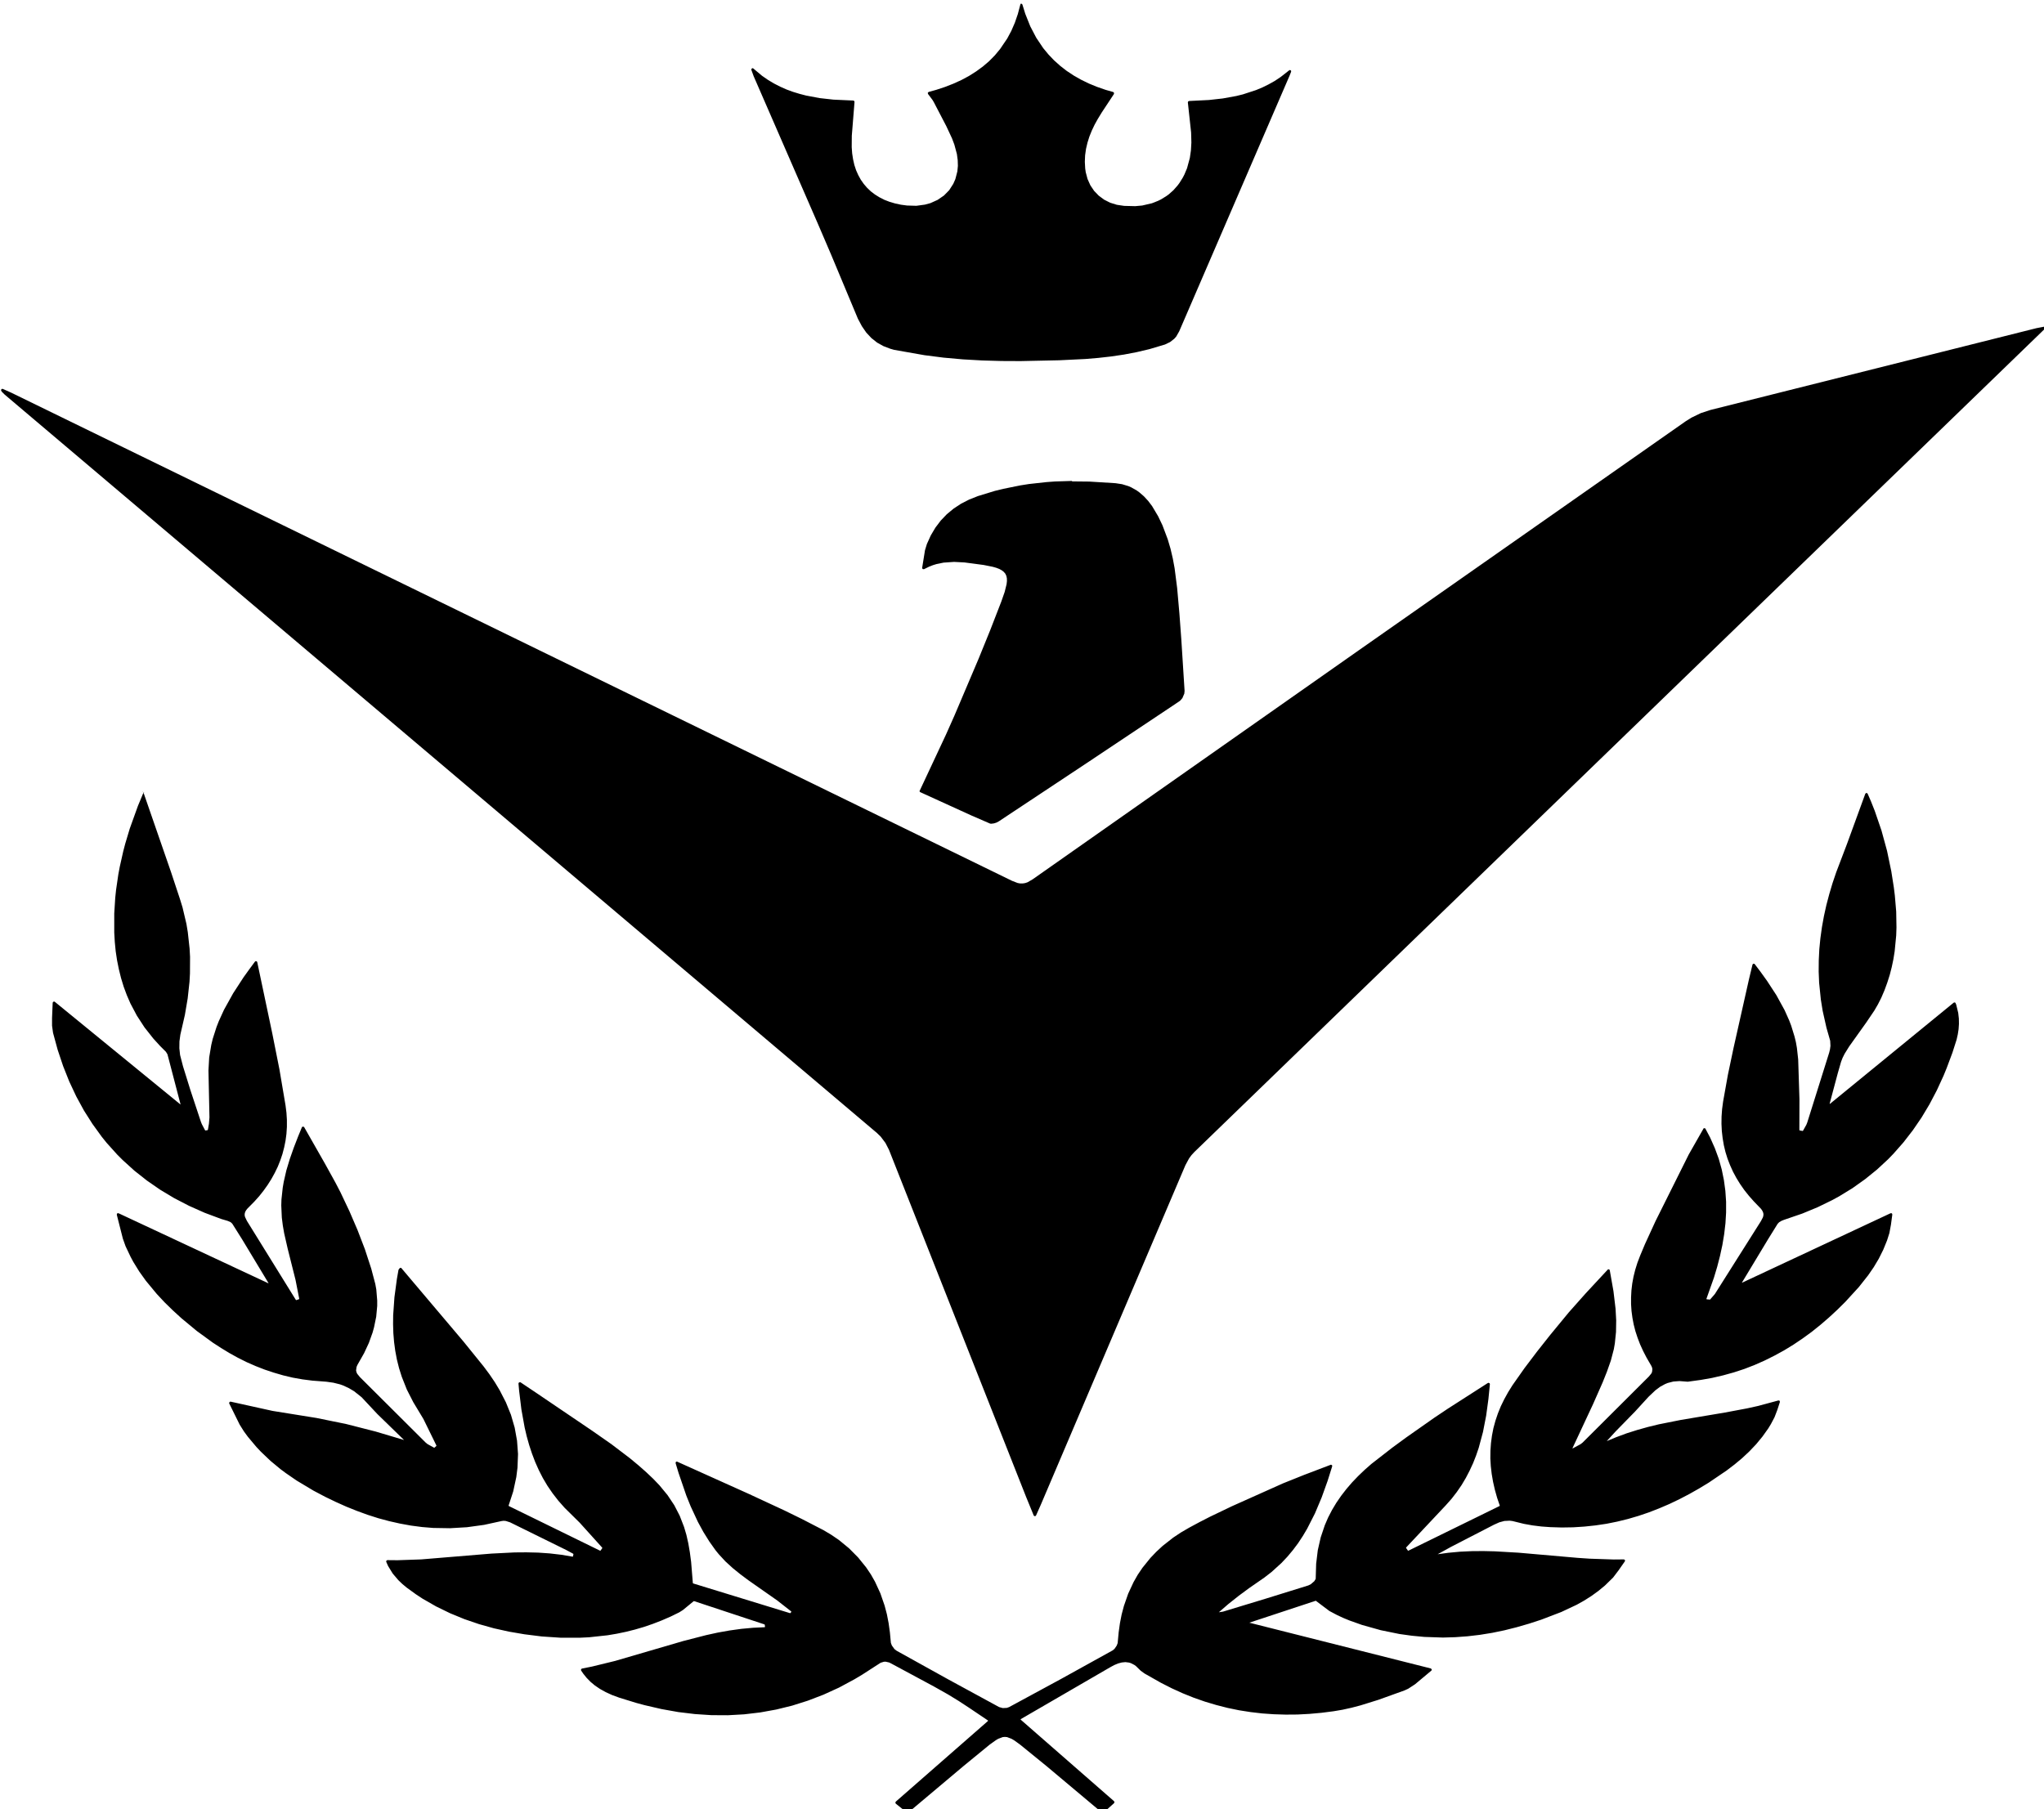 <svg width="1127.1px" height="997.85px" viewBox="0 0 1127.1 997.85" xmlns="http://www.w3.org/2000/svg" xmlns:xlink="http://www.w3.org/1999/xlink">
  <defs/>
  <g>
    <path stroke="none" fill="#000000" d="M79.55 437.25 L78.45 436.55 78.85 436.7 79.1 437.05 94.3 480.95 99.25 495.9 100.65 500.45 102.8 509.55 103.55 514.1 104.55 523.2 104.8 527.75 104.75 536.9 104.5 541.45 103.5 550.6 101.95 559.75 99.45 570.65 98.95 574.35 98.9 578.15 99.3 581.85 100.9 588.05 105 601.25 110.8 618.75 111.3 620 113.1 623.4 113.3 623.5 114.45 623.3 114.65 623.1 115.2 619.8 115.5 616.3 114.95 590.4 115.35 583.2 116.5 576.3 117.3 572.95 119.4 566.4 120.65 563.2 123.5 556.95 128.55 547.85 134.3 539 137.35 534.75 140.6 530.35 140.85 530.15 141.3 530.1 141.65 530.3 141.85 530.65 150.15 570 154.1 589.85 157.45 609.65 157.95 613.65 158.2 617.6 158.2 621.5 157.95 625.35 157.45 629.1 156.7 632.8 155.75 636.45 154.55 640 153.15 643.5 151.5 646.9 149.65 650.25 147.6 653.5 145.35 656.65 142.9 659.75 140.2 662.75 136.4 666.6 135.7 667.5 135.2 668.4 134.95 669.3 134.9 670.2 135.1 671.15 136.15 673.35 163.15 716.95 163.4 717.05 164.85 716.55 165 716.3 162.95 705.85 158.65 688.75 156.7 680.2 155.95 675.9 155.4 671.55 155.1 664.85 155.2 661.55 155.9 655.05 156.45 651.85 157.9 645.5 159.8 639.2 162 632.95 164.4 626.75 166.5 621.65 166.75 621.4 167.45 621.4 167.75 621.7 179.2 641.8 185 652.3 187.75 657.6 192.7 668.05 197.15 678.4 201.2 688.95 204.7 699.65 206.95 708.15 207.5 711.2 208 717.25 208 720.25 207.45 726.2 206.25 732.05 205.45 734.95 203.4 740.65 200.8 746.25 197.05 752.85 196.6 753.95 196.35 755.8 196.55 756.75 196.95 757.65 198.45 759.5 234.65 795.55 235.75 796.45 239.35 798.45 239.6 798.4 240.6 797.5 240.65 797.25 233.5 782.65 227.9 773.35 224.35 766.4 221.55 759.35 220.05 754.6 218.85 749.8 217.95 745 217.3 740.15 216.9 735.25 216.75 730.35 216.8 725.4 217.5 715.45 218.85 705.4 219.75 700.3 220.55 699.25 221.2 699.25 255.5 739.8 266.7 753.65 269.9 757.95 272.85 762.3 275.5 766.7 278.95 773.4 281.75 780.3 283.8 787.35 285.1 794.55 285.65 801.95 285.35 809.5 284.7 814.65 283 822.55 280.45 830.35 280.55 830.6 330.9 855.25 331.15 855.2 332.1 853.85 332.1 853.6 319.65 839.8 311.35 831.6 307.9 827.7 304.75 823.65 301.9 819.5 299.35 815.2 297.1 810.8 295.1 806.3 293.35 801.7 291.8 797 290.45 792.2 289.3 787.3 287.5 777.3 286.25 767 285.9 763.05 286.05 762.6 286.65 762.3 287.05 762.4 295.85 768.3 326.55 789.1 337.15 796.5 347.4 804.3 352.1 808.2 356.35 811.95 360.2 815.6 363.65 819.2 368.1 824.6 371.8 830.15 374.8 835.95 377.2 842.15 378.5 846.55 379.55 851.2 380.4 856.15 381.1 861.45 382.05 873.1 382.2 873.3 435.65 889.7 435.9 889.6 436.35 889 436.3 888.75 428.65 882.75 412.6 871.5 408.25 868.25 404.05 864.85 400.05 861.2 396.35 857.2 394.6 855.05 391.15 850.2 387.85 844.9 384.85 839.4 380.85 830.8 378.45 824.85 374.15 812.3 372.55 807 372.6 806.4 373.2 806.05 412.85 823.9 432.55 833.05 442.25 837.8 454.15 843.95 458.5 846.55 462.6 849.35 468.2 853.95 473.2 859 477.6 864.45 480.2 868.3 482.5 872.35 485.45 878.75 487.8 885.55 489.05 890.3 490 895.2 490.7 900.25 491.25 906.1 491.8 907.55 493.25 909.55 494.45 910.45 522.65 926.1 550.95 941.5 552.95 942.05 555.15 941.95 556.45 941.5 585.05 926 613.5 910.25 614.55 909.4 615.8 907.55 616.3 906.2 616.85 900.3 617.55 895.25 618.5 890.4 619.75 885.7 622.1 878.95 625.05 872.6 627.35 868.55 629.95 864.7 634.35 859.25 637.6 855.85 641.1 852.6 646.9 848.05 651.1 845.25 655.55 842.65 661.4 839.5 667.35 836.45 679.35 830.7 707.5 818.1 719.1 813.45 733.95 807.8 734.55 808.15 734.6 808.7 732.05 816.8 728.8 825.85 725.1 834.65 720.8 843.1 718.4 847.15 715.8 851.1 712.95 854.9 709.9 858.55 706.6 862.05 701.15 867 697.15 870.1 689.05 875.7 683.15 880.05 677.35 884.65 672.1 889.2 674.4 888.85 697.95 881.7 721.45 874.4 722.85 873.7 724.75 872.05 725.5 870.8 725.75 862.45 726.65 855 728.25 847.95 730.5 841.25 732.35 836.95 734.5 832.8 736.9 828.8 739.55 824.95 742.45 821.2 745.55 817.6 748.9 814.1 752.45 810.7 756.2 807.4 767.7 798.45 775.4 792.8 791 781.85 798.4 776.9 820.45 762.75 820.85 762.65 821.45 762.95 821.55 763.45 820.75 771.55 819.5 780.75 817.75 789.75 815.4 798.5 813.95 802.75 812.3 806.95 810.4 811.05 808.3 815.1 805.95 819.05 803.3 822.9 800.4 826.65 797.2 830.25 775.35 853.5 775.35 853.75 776.35 855.2 776.6 855.25 826.9 830.6 827 830.35 825.55 826.1 824.3 821.65 823.3 817.25 822.55 812.9 822.05 808.6 821.8 804.35 821.85 800.1 822.15 795.9 822.7 791.75 823.5 787.65 824.6 783.6 825.95 779.6 827.55 775.65 829.45 771.75 831.6 767.85 834 764 840.65 754.55 847.65 745.3 854.85 736.2 865.15 723.7 874.4 713.3 886.7 700.05 887.35 700.1 887.65 700.55 889.7 712.15 890.85 721.8 891.2 728.2 891.1 734.6 890.45 740.95 889.9 744.1 888.25 750.4 886.1 756.5 883.7 762.5 878.4 774.5 867.1 798.7 867.2 798.85 871.55 796.5 872.65 795.65 909.2 759.2 910.55 757.55 910.95 756.75 911.15 755.2 911 754.3 910.6 753.35 907.9 748.7 906.05 745.1 904.4 741.5 903 737.85 901.8 734.2 900.85 730.5 900.15 726.8 899.65 723.05 899.4 719.3 899.4 715.5 899.6 711.7 900.05 707.9 900.75 704.1 901.7 700.3 902.9 696.45 904.35 692.65 907.05 686.2 912.9 673.45 931.2 636.75 939.45 622.25 940.15 622.25 940.4 622.5 943 627.4 945.6 633.25 947.75 639.1 949.4 645 950.6 650.9 951.4 656.8 951.8 662.75 951.8 668.7 951.45 674.65 950.75 680.65 949.75 686.65 948.45 692.65 946.9 698.65 945.1 704.65 940.95 716.35 941.1 716.6 942.95 716.75 945.6 713.7 971 673.5 972.1 671.4 972.35 670.45 972.4 669.55 972.2 668.65 971.75 667.7 971.1 666.75 967.15 662.65 964.4 659.55 961.85 656.35 959.55 653.05 957.45 649.65 955.6 646.2 954 642.65 952.6 639.05 951.45 635.35 950.55 631.6 949.9 627.75 949.45 623.85 949.25 619.85 949.3 615.8 949.6 611.7 950.15 607.55 952.8 592.75 955.9 578 964.45 539.95 966.35 532.05 966.55 531.7 966.9 531.5 967.35 531.55 967.6 531.75 970.7 535.85 974.4 541 979.55 548.9 984.05 557.1 986.6 562.8 987.7 565.7 989.55 571.7 990.3 574.8 990.85 577.95 991.55 584.3 992.25 606.2 992.2 623.25 992.35 623.45 993.95 623.75 994.2 623.65 996.05 620.35 996.55 619.1 1008.65 580.55 1009.1 578.7 1009.35 576.8 1009.2 574 1007.15 566.85 1005.05 557.5 1004.05 551.3 1003.1 542 1002.85 535.85 1002.9 529.7 1003.2 523.55 1003.8 517.45 1004.65 511.35 1005.75 505.25 1007.1 499.15 1008.7 493.1 1010.5 487.05 1012.55 481 1018.45 465.5 1028.55 437.8 1029 437.35 1029.6 437.45 1029.85 437.75 1031.6 441.75 1033.75 447.15 1037.5 458.1 1040.55 469.25 1042.9 480.55 1044.3 489.45 1044.85 493.9 1045.6 502.75 1045.75 511.55 1045.6 515.95 1044.75 524.7 1044.05 529.05 1043.15 533.35 1042.05 537.65 1040.7 541.9 1039.15 546.15 1037.35 550.35 1035.55 553.9 1033.55 557.35 1029.05 564 1019.7 577.1 1017.15 581.2 1016.05 583.4 1015.2 585.6 1013.4 591.85 1008.9 608.7 1009 608.85 1077.3 553 1077.75 552.85 1078.25 553.05 1078.7 554.1 1079.8 558.65 1080.15 561.75 1080.2 564.7 1080 567.65 1079.55 570.55 1078.9 573.4 1076.6 580.6 1073.4 589.15 1071.7 593.3 1068 601.35 1063.95 609.05 1059.55 616.4 1054.75 623.4 1049.6 630.05 1044.05 636.35 1041.15 639.35 1035 645.05 1028.45 650.35 1021.5 655.3 1014.15 659.8 1010.3 661.9 1002.3 665.8 993.85 669.3 983.65 672.8 982.3 673.35 981.05 674.1 980.2 675 974.9 683.55 960.55 707.35 960.6 707.45 1042.45 669.15 1043 669.1 1043.35 669.4 1043.45 669.9 1042.7 675.45 1041.85 680.05 1040.55 684.15 1038.45 689.3 1036 694.2 1033.2 698.9 1030.1 703.4 1025 709.85 1017.55 718 1013.05 722.45 1008.45 726.7 1003.75 730.75 998.95 734.6 994 738.2 988.95 741.6 983.8 744.75 978.5 747.65 973.1 750.35 967.55 752.8 961.9 755 956.1 756.9 950.15 758.55 944.1 759.95 937.9 761.05 930.65 762.05 926.1 761.7 922.7 761.95 919.6 762.75 918.15 763.35 915.4 764.85 912.8 766.8 909.1 770.3 901.55 778.55 890.85 789.5 886 794.8 891.2 792.65 897 790.5 902.85 788.65 908.75 787 914.7 785.55 926.75 783.15 951.15 779.05 963.4 776.75 969.5 775.4 980.6 772.4 981.05 772.4 981.4 772.7 981.45 773.3 980 777.75 978.5 781.65 976.55 785.35 975.1 787.75 971.9 792.25 968.4 796.5 964.65 800.45 960.65 804.2 956.45 807.7 952.05 811.05 942.25 817.7 936.9 820.95 931.5 824 926.05 826.85 920.5 829.5 914.9 831.9 909.25 834.1 903.5 836.05 897.7 837.75 891.8 839.2 885.85 840.4 879.8 841.3 873.65 841.95 867.45 842.35 861.15 842.45 854.8 842.25 849.95 841.9 845.1 841.3 840.35 840.45 834.05 838.9 832.5 838.7 829.55 838.85 826.75 839.6 823.85 840.9 800.1 853.15 792.75 857.2 798.6 856.4 805.05 855.8 811.5 855.5 817.95 855.45 824.4 855.6 837.35 856.35 869.95 859.2 876.55 859.65 889.85 860.1 895.4 860.05 895.9 860.25 896.1 860.75 895.95 861.15 892.5 866.1 889.5 870.05 884.95 874.5 881.3 877.5 877.5 880.25 873.55 882.75 869.45 885.05 860.95 889.05 849.85 893.3 843.1 895.5 836.35 897.45 829.6 899.15 822.85 900.55 816.05 901.65 809.25 902.45 802.45 902.95 795.65 903.15 785.4 902.8 778.55 902.15 771.7 901.2 761.4 899.1 751.05 896.2 744.15 893.75 740.75 892.35 737.4 890.8 733.05 888.5 725.55 882.85 688.9 894.95 789 920.2 789.5 920.7 789.4 921.25 789.2 921.45 780.3 928.9 776.55 931.35 774.5 932.3 760.05 937.5 750.25 940.55 745.3 941.85 740.35 942.95 735.35 943.8 728.7 944.65 722.05 945.25 715.45 945.6 708.9 945.65 702.4 945.45 695.95 945 689.55 944.25 683.2 943.25 676.9 941.95 670.65 940.35 664.45 938.5 658.3 936.35 652.2 933.9 646.15 931.15 640.15 928.1 631.15 923 629 921.45 626.45 918.95 625.5 918.25 623.55 917.25 622.55 916.95 620.55 916.7 618.55 916.9 616.5 917.45 614.35 918.35 612.15 919.55 562.85 948.15 562.8 948.4 614.3 993.4 614.55 993.95 614.3 994.5 610.55 997.85 608.3 999.55 607.9 999.7 607.45 999.55 576.95 973.95 562.5 962.2 559.25 959.85 557.8 959 555.3 958.05 554.1 957.95 552.95 958.05 550.5 958.95 549.15 959.75 545.85 962.1 531.45 973.9 500.9 999.6 500.45 999.75 500 999.6 493.95 994.75 493.7 994.2 493.95 993.65 544.8 949.15 544.8 948.9 534.25 941.8 528.6 938.1 522.8 934.55 515 930.15 491.4 917.45 490.3 916.9 488.3 916.45 487.4 916.5 485.6 917.05 475.3 923.7 471.1 926.2 462.65 930.75 454.1 934.65 445.5 937.95 436.8 940.7 428.05 942.85 419.2 944.45 410.3 945.5 401.35 946 392.3 945.95 383.2 945.35 374.05 944.25 364.8 942.6 355.5 940.45 350.85 939.2 341.45 936.3 337.5 934.85 334 933.25 330.85 931.5 328.05 929.6 325.65 927.6 323.45 925.35 321.6 923.05 320.45 921.35 320.35 921 320.5 920.5 320.95 920.25 326.45 919.15 339.15 916.05 376.8 905.05 389.45 901.8 395.85 900.4 402.3 899.25 408.8 898.35 415.35 897.75 421.65 897.45 421.85 897.25 421.7 896.1 421.55 895.9 382.7 883.05 382.5 883.1 376.6 887.95 374.55 889.25 369.75 891.6 364.9 893.7 360 895.6 355.05 897.3 350.1 898.75 345.1 900 340.05 901.05 335 901.9 324.8 903 319.65 903.25 309.25 903.25 298.75 902.55 289.2 901.35 280.7 899.9 272.35 898.05 264.15 895.75 256.1 893 248.2 889.75 240.5 886 233 881.7 229.35 879.3 224.25 875.6 221.85 873.6 219.65 871.5 216.55 867.85 214 863.7 213 861.45 212.95 861.15 213.15 860.65 213.65 860.45 219.25 860.5 232.25 860.05 270.95 856.85 283.8 856.2 290.25 856.15 296.7 856.3 303.15 856.75 309.6 857.5 315.75 858.55 315.95 858.4 316.2 857.2 316.1 856.95 312.3 854.9 281.25 839.6 278.9 838.85 277.7 838.75 276.55 838.9 266.95 841 257.5 842.3 248.15 842.85 238.9 842.7 232.75 842.2 226.65 841.4 220.6 840.3 214.6 838.95 208.65 837.35 202.7 835.45 196.8 833.3 190.95 830.95 185.15 828.35 179.35 825.55 172.9 822.15 163.55 816.55 157.6 812.45 154.7 810.3 149.15 805.7 143.9 800.7 141.4 798.05 136.7 792.45 134.5 789.45 132.15 785.7 126.4 774.05 126.35 773.65 126.75 773.1 127.2 773.05 150.3 778.15 174.55 782.05 190.95 785.4 207.2 789.55 222.8 794.2 208.05 779.85 199.4 770.6 195.25 767.3 192.3 765.55 189.15 764.1 187.45 763.5 183.85 762.6 179.95 762.05 172.2 761.45 166.75 760.75 161.4 759.8 156.15 758.55 151 757.05 145.9 755.35 140.9 753.4 136 751.25 131.2 748.85 126.5 746.25 121.9 743.45 117.35 740.5 108.5 734.05 100 727 95.3 722.7 90.75 718.25 86.45 713.65 80.45 706.4 76.8 701.3 73.5 695.95 72 693.15 69.25 687.35 67.75 683.15 64.4 669.95 64.5 669.4 64.85 669.1 65.4 669.15 147.95 707.75 148.05 707.65 133.55 683.6 128.15 675 127.65 674.45 127.05 674 125.55 673.35 122 672.3 112.9 668.9 104.25 665.05 96.05 660.8 88.3 656.15 81 651.1 74.1 645.65 67.65 639.8 64.6 636.75 58.8 630.3 56.1 626.95 51 619.9 46.3 612.5 42.05 604.7 38.2 596.5 34.8 587.95 31.8 579 29.25 569.65 28.7 565.7 28.7 561.4 29.05 553.1 29.2 552.65 29.75 552.35 30.2 552.5 99.45 609.1 99.55 609.05 92.35 581.5 91.5 580.1 88.25 576.85 84.6 572.85 79.7 566.65 75.5 560.2 71.95 553.5 69.95 548.9 68.2 544.2 66.75 539.45 65.55 534.6 64.55 529.65 63.8 524.65 63.3 519.55 63 514.35 63 503.8 63.55 495.1 64 490.8 65.25 482.25 66.05 478 67.95 469.55 69.05 465.35 71.55 457 76.05 444.5 78.9 437.65 79.15 437.35 79.55 437.25 M1127.05 180.2 L1127 180.2 1127.35 180.3 1127.6 180.6 1127.65 181.05 1127.45 181.45 658.45 635.5 657 637.1 655.7 638.85 653.65 642.65 573.9 829.95 571.3 835.8 571.05 836.1 570.65 836.2 570.25 836.1 570 835.8 565.8 825.55 490.2 634.15 488.25 630.35 485.65 626.9 483.6 624.9 2.55 217.6 1.05 216.1 0.55 215.3 0.8 214.6 1.25 214.45 1.55 214.5 6.15 216.55 558.05 485.8 561.15 487 562.55 487.25 563.9 487.25 565.25 487.05 566.6 486.6 569.45 484.95 749.4 358.55 929.5 232.35 932.7 230.35 937.85 227.85 943.2 226.1 1122.9 181 1127.05 180.2 M591.2 265.25 L591.1 265.5 600.7 265.6 615.15 266.5 618.75 267.05 622.2 268.1 623.8 268.8 626.8 270.5 628.2 271.5 630.8 273.75 633.15 276.3 635.3 279.15 638.6 284.7 641 289.7 643.9 297.4 645.45 302.65 646.7 308 647.7 313.4 649.1 324.3 650.35 338.45 651.4 352.65 653.2 381.05 653.05 382.55 652 385 651 386.2 650.35 386.75 600.6 419.95 550.75 453 549.55 453.65 548.15 454.1 546.7 454.3 546 454.25 535.85 449.85 507.45 436.9 507.15 436.65 507.05 436.3 521.65 405.1 526.3 394.65 539.6 363.35 546 347.6 552.15 331.75 554 326.45 555.05 322.2 555.25 320.45 555.2 318.9 554.9 317.55 554.35 316.4 553.5 315.4 552.4 314.55 551.05 313.8 549.35 313.15 547.4 312.6 542.4 311.6 531.85 310.2 526.1 309.9 520.3 310.3 516.4 311.1 514.45 311.7 512.5 312.45 509.55 313.9 508.9 313.9 508.5 313.45 508.5 313.15 510.05 303.5 511.1 300.05 513.25 295.3 515.8 291 518.75 287.1 522.1 283.6 525.85 280.5 529.95 277.8 534.45 275.5 539.25 273.6 548.55 270.75 553.25 269.6 562.65 267.7 567.4 266.95 576.9 265.9 581.65 265.55 591.2 265.25 M563.35 1.9 L563.1 2.05 563.55 2.2 563.8 2.6 565.35 7.6 568.1 14.5 571.4 20.8 575.25 26.55 578.15 30.05 581.25 33.3 584.6 36.3 588.2 39.1 592.05 41.65 596.1 43.95 600.4 46.05 604.9 47.9 609.65 49.55 613.85 50.75 614.3 51.2 614.25 51.85 607.55 62 605.35 65.6 603.6 68.75 602.05 72 600.7 75.35 599.65 78.7 598.85 82.1 598.35 85.65 598.2 89.25 598.4 92.95 598.7 95 599.7 98.75 601.25 102.2 603.3 105.25 605.85 107.9 608.8 110.1 612.15 111.8 615.85 112.95 619.9 113.55 626 113.7 629.85 113.35 635.2 112.1 638.5 110.8 640.05 110.05 643 108.25 644.4 107.25 647 104.95 649.3 102.35 650.35 100.95 652.25 97.9 653.1 96.25 654.55 92.8 656.1 87.1 656.7 82.95 656.95 78.6 656.8 73.05 655 56.45 655.2 55.9 655.7 55.7 666.65 55.15 674.25 54.3 681.7 52.95 685.35 52.05 692.55 49.7 696.05 48.25 699.5 46.55 702.9 44.65 706.2 42.45 711.05 38.65 711.7 38.75 711.95 39.1 711.95 39.55 711.15 41.6 650.25 182.7 648.6 185.6 647.5 186.85 645.2 188.65 642.4 190 633.85 192.55 626.85 194.2 619.8 195.55 612.7 196.6 605.6 197.4 598.45 198 584.1 198.7 562.8 199.15 552.15 199.1 541.55 198.8 530.95 198.2 520.35 197.25 509.8 195.9 493.05 192.95 490.95 192.35 487.15 190.9 483.65 188.95 480.5 186.45 477.7 183.45 475.25 179.9 473.05 175.75 458.3 140.45 451.25 124 415.55 41.95 414.3 38.5 414.45 37.85 415 37.6 415.25 37.65 420.2 41.8 423.45 44.05 426.8 46.05 430.2 47.8 433.7 49.35 437.25 50.65 440.85 51.75 444.5 52.7 451.95 54.1 459.55 54.95 470.5 55.45 471 55.65 471.2 56.2 469.7 74.9 469.65 81.15 469.9 84.6 470.4 87.85 471.1 90.95 472.05 93.85 473.25 96.55 474.65 99.1 476.3 101.45 478.15 103.6 480.2 105.55 482.5 107.3 485 108.85 487.65 110.2 490.5 111.3 493.55 112.2 496.8 112.9 500.15 113.35 505.3 113.5 510.05 112.85 513 112.05 517 110.25 520.5 107.85 523.4 104.9 525.65 101.4 526.8 98.8 527.9 94.55 528.2 91.5 528.1 88.3 527.65 84.95 526.25 79.75 524.95 76.3 521.8 69.55 514.9 56.3 514.15 55.05 511.7 51.8 511.6 51.15 512.1 50.7 516.25 49.55 521.1 47.95 525.7 46.15 530.1 44.15 534.3 41.9 538.25 39.4 541.95 36.7 545.4 33.75 548.6 30.5 551.5 27 555.4 21.25 557.65 17.05 559.6 12.55 561.25 7.75 562.65 2.45 562.9 2.05 563.35 1.9"/>
  </g>
</svg>